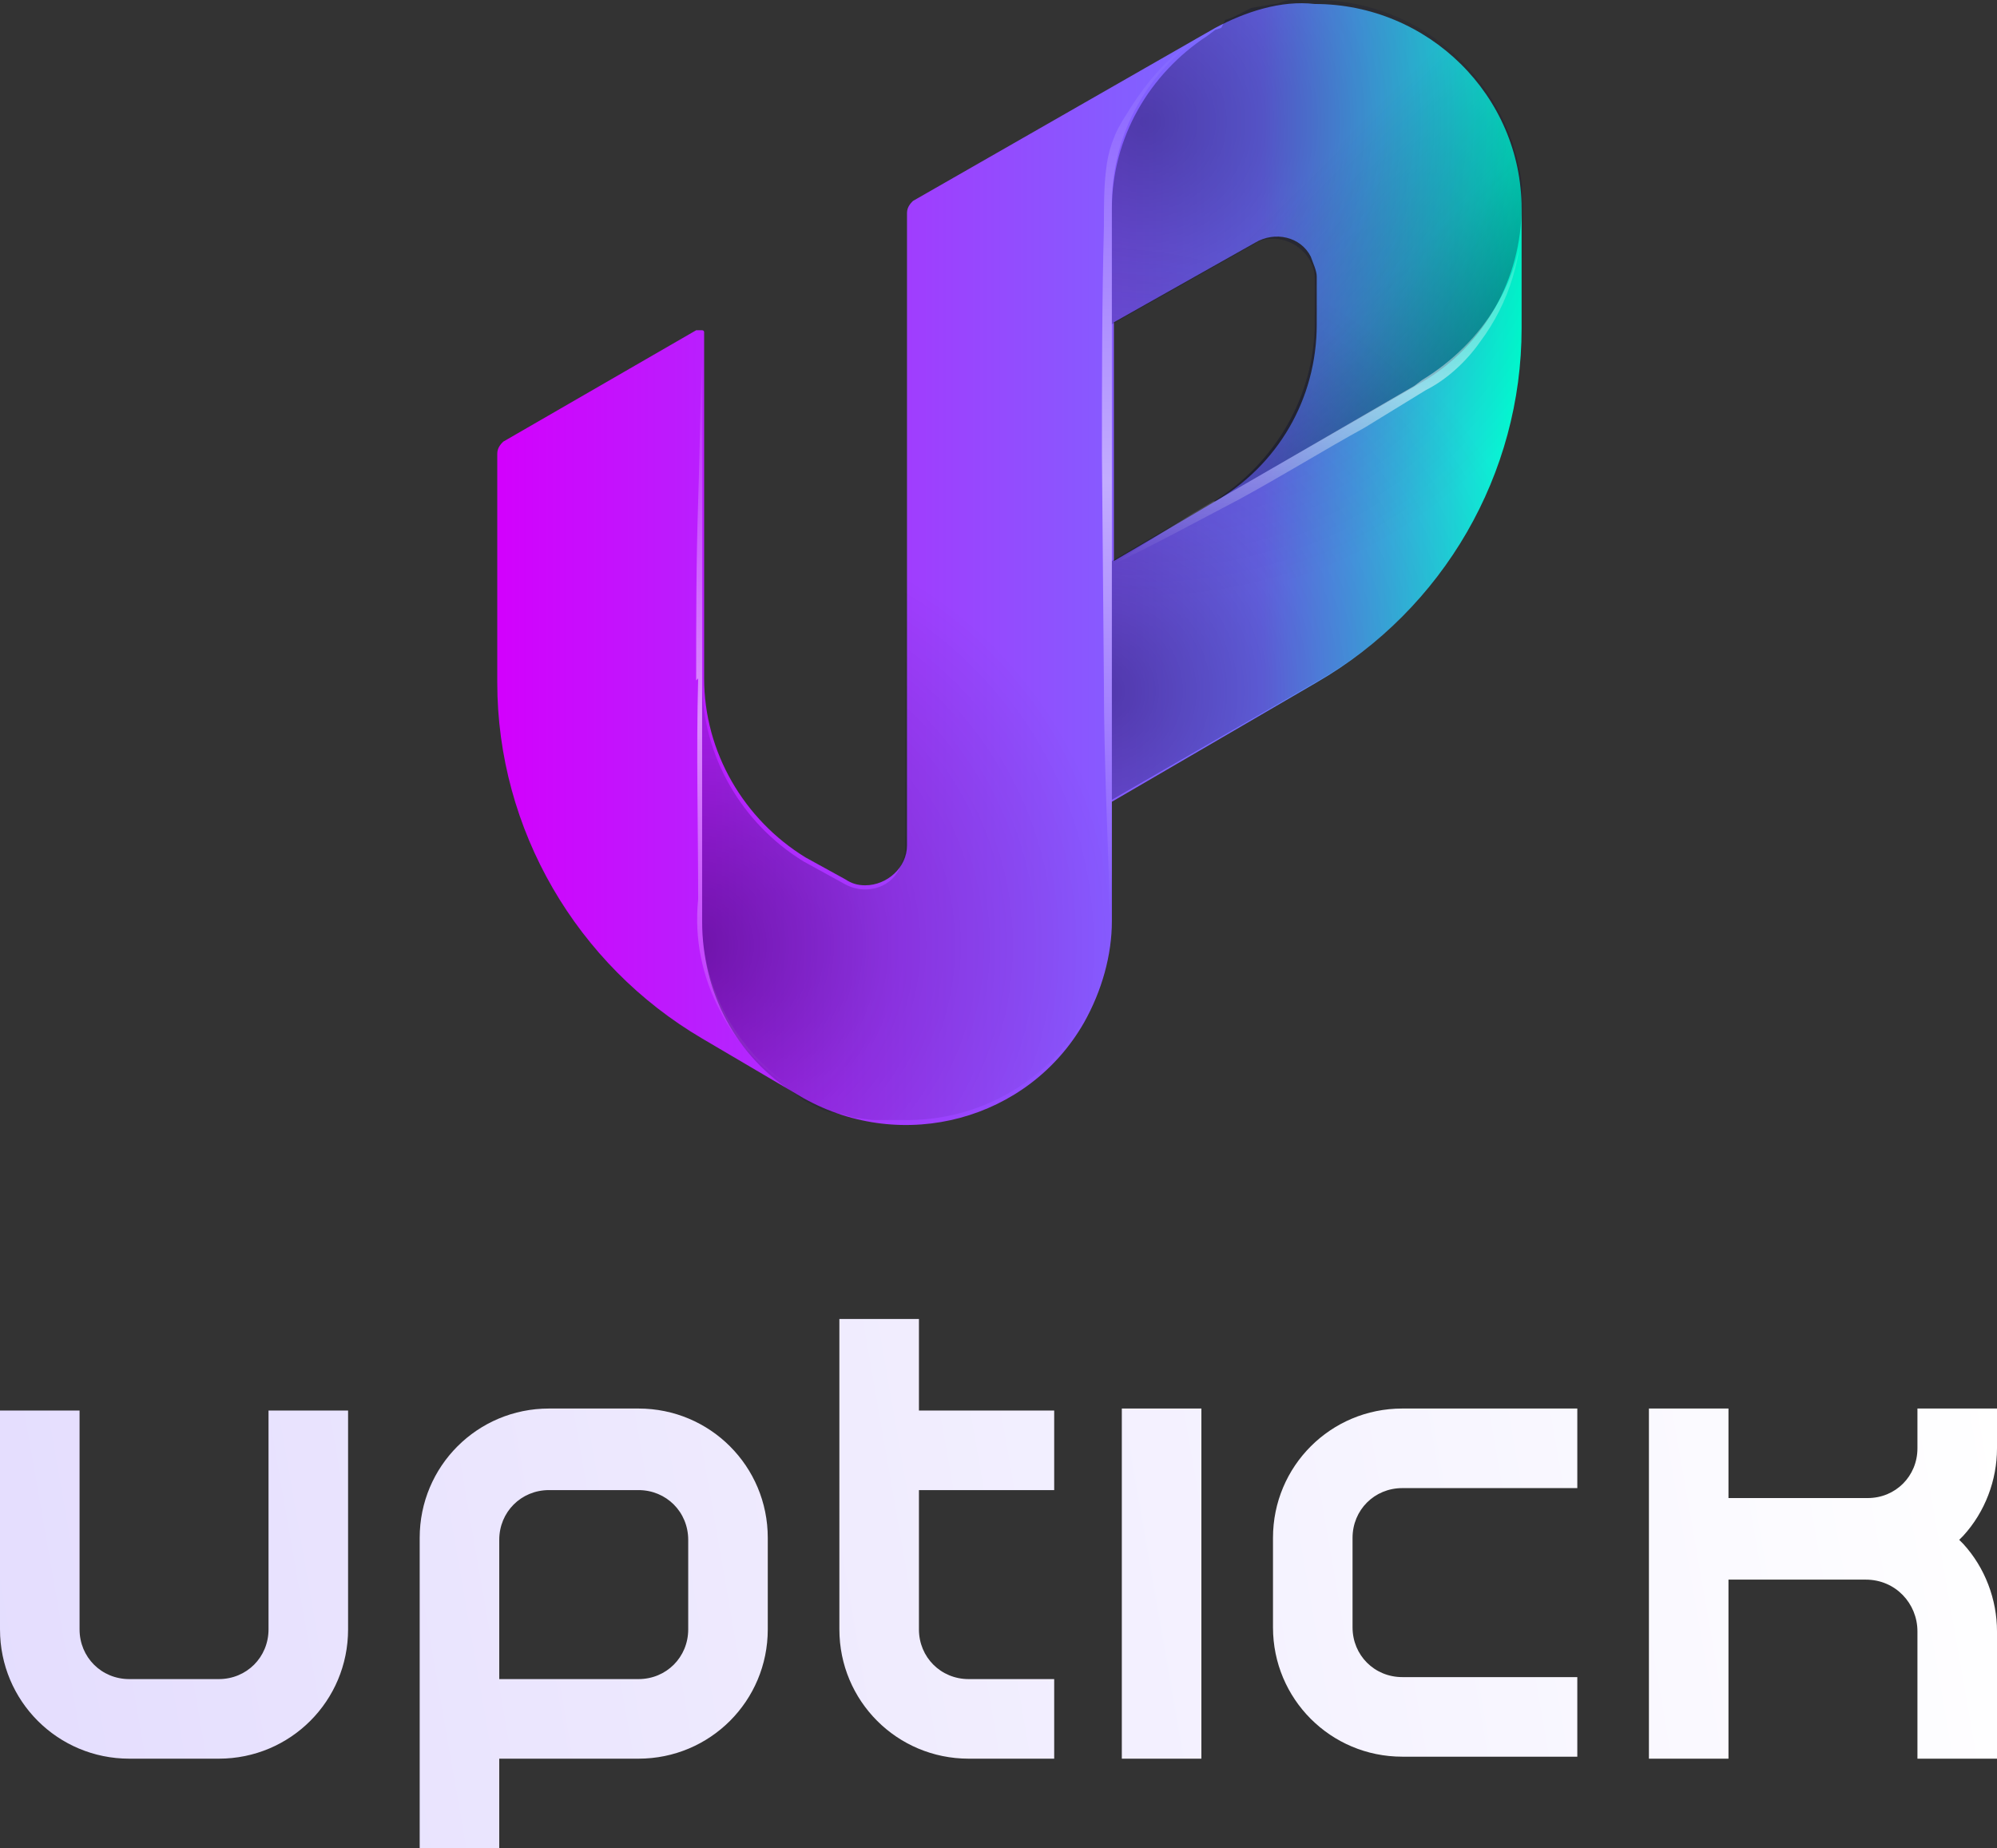 <?xml version="1.0" encoding="utf-8"?>
<!-- Generator: Adobe Illustrator 25.0.1, SVG Export Plug-In . SVG Version: 6.00 Build 0)  -->
<svg version="1.1" id="Layer_2" xmlns="http://www.w3.org/2000/svg" xmlns:xlink="http://www.w3.org/1999/xlink" x="0px" y="0px"
	 viewBox="0 0 100.4 92.9" style="enable-background:new 0 0 100.4 92.9;" xml:space="preserve">
<rect x="0" y="0" width="100.4" height="92.9" fill="#333333" stroke="none"/>
<style type="text/css">
	.st0{fill-rule:evenodd;clip-rule:evenodd;fill:url(#SVGID_1_);}
	.st1{fill:url(#Shape_2_);}
	.st2{clip-path:url(#SVGID_3_);}
	.st3{fill:url(#SVGID_4_);}
	.st4{clip-path:url(#SVGID_6_);}
	.st5{fill:url(#SVGID_7_);}
	.st6{fill:url(#shadow_2_);}
	.st7{clip-path:url(#SVGID_9_);}
	.st8{fill:url(#SVGID_10_);}
	.st9{fill:url(#SVGID_11_);}
	.st10{fill:url(#SVGID_12_);}
	.st11{clip-path:url(#SVGID_14_);}
	.st12{fill:url(#SVGID_15_);}
</style>
<linearGradient id="SVGID_1_" gradientUnits="userSpaceOnUse" x1="100.941" y1="23.167" x2="-0.349" y2="5.567" gradientTransform="matrix(1 0 0 -1 0 94)">
	<stop  offset="0" style="stop-color:#FFFFFF"/>
	<stop  offset="1" style="stop-color:#E4DDFE"/>
</linearGradient>
<path class="st0" d="M32.1,74.9h-4.5c-1.4,0-2.5,1.1-2.5,2.5c0,0,0,0,0,0v7h7c1.4,0,2.5-1.1,2.5-2.5c0,0,0,0,0,0v-4.5
	C34.6,76,33.5,74.9,32.1,74.9C32.1,74.9,32.1,74.9,32.1,74.9z M79.3,70.8v4h-8.8c-1.4,0-2.5,1.1-2.5,2.5c0,0,0,0,0,0v4.5
	c0,1.4,1.1,2.5,2.5,2.5c0,0,0,0,0,0h8.8v4h-8.8c-3.6,0-6.5-2.9-6.5-6.5c0,0,0,0,0,0v-4.5c0-3.6,2.9-6.5,6.5-6.5H79.3z M86.9,70.8
	v4.5h7c1.4,0,2.5-1.1,2.5-2.5c0,0,0,0,0,0v-2h4v2c0,1.6-0.6,3.2-1.7,4.4l-0.2,0.2l0.2,0.2c1.1,1.2,1.7,2.8,1.7,4.4v6.4h-4V82
	c0-1.4-1.1-2.6-2.6-2.6c0,0,0,0,0,0h-6.9v9h-4V70.8H86.9z M60.4,70.8v17.6h-4V70.8H60.4z M46.2,66.3v4.6H53v4h-6.8v7
	c0,1.4,1.1,2.5,2.5,2.5c0,0,0,0,0,0H53v4h-4.3c-3.6,0-6.5-2.9-6.5-6.5c0,0,0,0,0,0V66.3H46.2z M4,70.9v11c0,1.4,1.1,2.5,2.5,2.5
	c0,0,0,0,0,0H11c1.4,0,2.5-1.1,2.5-2.5c0,0,0,0,0,0v-11h4v11c0,3.6-2.9,6.5-6.5,6.5c0,0,0,0,0,0H6.5c-3.6,0-6.5-2.9-6.5-6.5
	c0,0,0,0,0,0v-11H4z M32.1,70.8c3.6,0,6.5,2.9,6.5,6.5v4.6c0,3.6-2.9,6.5-6.5,6.5c0,0,0,0,0,0h-7v4.5h-4V77.3c0-3.6,2.9-6.5,6.5-6.5
	c0,0,0,0,0,0H32.1z"/>
<g>
	
		<linearGradient id="Shape_2_" gradientUnits="userSpaceOnUse" x1="24.905" y1="988.418" x2="76.524" y2="988.418" gradientTransform="matrix(1 0 0 1 0 -960.11)">
		<stop  offset="0" style="stop-color:#D300FD"/>
		<stop  offset="0.746" style="stop-color:#7471FF"/>
		<stop  offset="1" style="stop-color:#00FDCF"/>
	</linearGradient>
	<path id="Shape_1_" class="st1" d="M61.1,1.4l-15.2,8.7c-0.1,0.1-0.3,0.3-0.3,0.6v31.8c0,1.1-1,2-2.1,2c-0.4,0-0.7-0.1-1-0.3
		l-2-1.1c-3.1-1.9-5.1-5.3-5.1-9V16.7c0-0.1-0.1-0.1-0.1-0.1H35l-9.7,5.6c-0.1,0.1-0.3,0.3-0.3,0.6v11.5c0,7.4,4,14.2,10.3,17.9
		l5.1,3c5,2.8,11.3,1.1,14.1-3.8c0.9-1.6,1.4-3.4,1.4-5.1v-6l10.3-6c6.4-3.7,10.3-10.5,10.3-17.8v-6c0-5.7-4.7-10.3-10.4-10.3
		C64.4,0,62.6,0.6,61.1,1.4z M61.1,25.2l-5.1,3v-12l7.1-4c1-0.6,2.3-0.3,2.8,0.7c0.1,0.3,0.3,0.7,0.3,1v2.4
		C66.2,20.1,64.2,23.4,61.1,25.2L61.1,25.2z"/>
	<g id="Effects_1_">
		<g id="_1_1_">
			<g>
				<g>
					<defs>
						<path id="SVGID_2_" d="M40,54.8l-4.7-2.7c-6.4-3.7-10.4-10.5-10.4-17.9V22.4c0-0.1,0-0.1,0.1-0.1l10.3-5.8v29.8
							C35.3,49.7,37,52.8,40,54.8z"/>
					</defs>
					<clipPath id="SVGID_3_">
						<use xlink:href="#SVGID_2_"  style="overflow:visible;"/>
					</clipPath>
					<g class="st2">
						
							<linearGradient id="SVGID_4_" gradientUnits="userSpaceOnUse" x1="37.476" y1="1015.253" x2="37.476" y2="976.436" gradientTransform="matrix(1 0 0 1 0 -960.11)">
							<stop  offset="0" style="stop-color:#FFFFFF;stop-opacity:0"/>
							<stop  offset="0.49" style="stop-color:#FFFFFF;stop-opacity:0.5"/>
							<stop  offset="1" style="stop-color:#FFFFFF;stop-opacity:0"/>
						</linearGradient>
						<path class="st3" d="M40,54.8c-1.7-1-3-2.4-3.8-4c-0.9-1.7-1.3-3.6-1.1-5.6c0-3.7-0.1-7.4,0-11.1v-0.4h0.4L35,34.2
							c0-3,0-6,0.1-9s0.1-6,0.3-9c0.1,3,0.3,6,0.3,9s0,6,0.1,9v0.4h-0.6l0.4-0.4c0,3.7,0,7.4,0,11.1C35.3,49,36.9,52.7,40,54.8z"/>
					</g>
				</g>
			</g>
		</g>
		<g id="_2_1_">
			<g>
				<g>
					<defs>
						<path id="SVGID_5_" d="M60.7,1.6c-3,1.9-4.8,5.1-4.8,8.7V46c0,5.7-4.6,10.3-10.3,10.3h-0.1h-0.6l0,0h-0.4H44
							c-0.3,0-0.7-0.1-1-0.1l0,0L42.3,56l-0.6-0.1c-0.4-0.1-0.9-0.4-1.3-0.6L40,55l0,0c-3-1.9-4.7-5.1-4.7-8.7v-12
							c0,3.7,2,7.1,5.1,9l2,1.1c1,0.6,2.3,0.3,2.8-0.7c0.1-0.3,0.3-0.7,0.3-1v-32c0-0.3,0.1-0.4,0.3-0.6L60.7,1.6z"/>
					</defs>
					<clipPath id="SVGID_6_">
						<use xlink:href="#SVGID_5_"  style="overflow:visible;"/>
					</clipPath>
					<g class="st4">
						<g id="border_1_">
							
								<linearGradient id="SVGID_7_" gradientUnits="userSpaceOnUse" x1="58.017" y1="1006.23" x2="58.017" y2="961.404" gradientTransform="matrix(1 0 0 1 0 -960.11)">
								<stop  offset="0" style="stop-color:#FFFFFF;stop-opacity:0"/>
								<stop  offset="0.49" style="stop-color:#FFFFFF;stop-opacity:0.5"/>
								<stop  offset="1" style="stop-color:#FFFFFF;stop-opacity:0"/>
							</linearGradient>
							<path class="st5" d="M60.7,1.6c-1.6,1.1-2.8,2.6-3.6,4.3c-0.4,0.9-0.7,1.7-0.9,2.7c-0.1,1-0.1,1.9-0.1,2.8
								c0,3.8,0,7.7,0.1,11.5l-0.1,11.5c0,3.8-0.1,7.7-0.3,11.5c-0.1-3.8-0.3-7.7-0.3-11.5l-0.1-11.5c0-3.8,0-7.7,0.1-11.5
								c0-1,0-2,0.1-2.8c0.1-1,0.4-1.9,1-2.8C57.7,4,58.9,2.6,60.7,1.6z"/>
						</g>
						
							<radialGradient id="shadow_2_" cx="34.93" cy="1007.624" r="21.37" gradientTransform="matrix(1 0 0 1 0 -960.11)" gradientUnits="userSpaceOnUse">
							<stop  offset="0" style="stop-color:#00032D;stop-opacity:0.4"/>
							<stop  offset="0.48" style="stop-color:#00032D;stop-opacity:0.15"/>
							<stop  offset="1" style="stop-color:#00032D;stop-opacity:0"/>
						</radialGradient>
						<path id="shadow_1_" class="st6" d="M60.7,1.6c-3,1.9-4.8,5.1-4.8,8.7V46c0,5.7-4.6,10.3-10.3,10.3h-0.1h-0.6l0,0h-0.4H44
							c-0.3,0-0.7-0.1-1-0.1l0,0L42.3,56l-0.6-0.1c-0.4-0.1-0.9-0.4-1.3-0.6L40,55l0,0c-3-1.9-4.7-5.1-4.7-8.7v-12
							c0,3.7,2,7.1,5.1,9l2,1.1c1,0.6,2.3,0.3,2.8-0.7c0.1-0.3,0.3-0.7,0.3-1v-32c0-0.3,0.1-0.4,0.3-0.6L60.7,1.6z"/>
					</g>
				</g>
			</g>
		</g>
		<g id="_3_1_">
			<g>
				<g>
					<defs>
						<path id="SVGID_8_" d="M76.6,10.4v6c0,7.4-4,14.2-10.3,17.8l-10.4,6v-12l5.1-3c3.1-1.9,5.1-5.3,5.1-9V14c0-1.1-1-2-2.1-2
							c-0.4,0-0.7,0.1-1,0.3l-7.1,4v-5.8c0-3.6,1.9-6.8,4.8-8.7l0.4-0.3l0.3-0.1L61.6,1c0.4-0.1,0.9-0.4,1.3-0.6l0,0l0.6-0.1l0,0
							c0.1,0,0.4-0.1,0.6-0.1S64.6,0,64.9,0h0.6l0,0h0.6l0,0C71.9,0,76.5,4.7,76.6,10.4z"/>
					</defs>
					<clipPath id="SVGID_9_">
						<use xlink:href="#SVGID_8_"  style="overflow:visible;"/>
					</clipPath>
					<g class="st7">
						<g id="shadow_top_bottom_1_">
							
								<radialGradient id="SVGID_10_" cx="57.56" cy="966.226" r="24.302" gradientTransform="matrix(1 0 0 1 0 -960.11)" gradientUnits="userSpaceOnUse">
								<stop  offset="0" style="stop-color:#00032D;stop-opacity:0.4"/>
								<stop  offset="0.48" style="stop-color:#00032D;stop-opacity:0.15"/>
								<stop  offset="1" style="stop-color:#00032D;stop-opacity:0"/>
							</radialGradient>
							<path class="st8" d="M76.6,10.4v6c0,7.4-4,14.2-10.3,17.8l-10.4,6v-12l5.1-3c3.1-1.9,5.1-5.3,5.1-9V14c0-1.1-1-2-2.1-2
								c-0.4,0-0.7,0.1-1,0.3l-7.1,4v-5.8c0-3.6,1.9-6.8,4.8-8.7l0.4-0.3l0.3-0.1L61.6,1c0.4-0.1,0.9-0.4,1.3-0.6l0,0l0.6-0.1l0,0
								c0.1,0,0.4-0.1,0.6-0.1S64.6,0,64.9,0h0.6l0,0h0.6l0,0C71.9,0,76.5,4.7,76.6,10.4z"/>
							
								<radialGradient id="SVGID_11_" cx="55.278" cy="994.853" r="22.733" gradientTransform="matrix(1 0 0 1 0 -960.11)" gradientUnits="userSpaceOnUse">
								<stop  offset="0" style="stop-color:#00032D;stop-opacity:0.4"/>
								<stop  offset="0.48" style="stop-color:#00032D;stop-opacity:0.15"/>
								<stop  offset="1" style="stop-color:#00032D;stop-opacity:0"/>
							</radialGradient>
							<path class="st9" d="M76.6,10.4v6c0,7.4-4,14.2-10.3,17.8l-10.4,6v-12l5.1-3c3.1-1.9,5.1-5.3,5.1-9V14c0-1.1-1-2-2.1-2
								c-0.4,0-0.7,0.1-1,0.3l-7.1,4v-5.8c0-3.6,1.9-6.8,4.8-8.7l0.4-0.3l0.3-0.1L61.6,1c0.4-0.1,0.9-0.4,1.3-0.6l0,0l0.6-0.1l0,0
								c0.1,0,0.4-0.1,0.6-0.1S64.6,0,64.9,0h0.6l0,0h0.6l0,0C71.9,0,76.5,4.7,76.6,10.4z"/>
						</g>
						<g id="shadow_right_1_">
							
								<linearGradient id="SVGID_12_" gradientUnits="userSpaceOnUse" x1="72.695" y1="979.81" x2="63.775" y2="970.818" gradientTransform="matrix(1 0 0 1 0 -960.11)">
								<stop  offset="0" style="stop-color:#00032D;stop-opacity:0.4"/>
								<stop  offset="0.48" style="stop-color:#00032D;stop-opacity:0.15"/>
								<stop  offset="1" style="stop-color:#00032D;stop-opacity:0"/>
							</linearGradient>
							<path class="st10" d="M76.5,10.4c0,3.6-1.9,7-5,8.8L71,19.5l-10.1,5.8c3.1-1.9,5.1-5.3,5.1-9V14c0-1.1-1-2-2.1-2
								c-0.4,0-0.7,0.1-1,0.3l-7,4v-5.8c0-3.6,1.9-6.8,4.8-8.7l0.4-0.3l0.3-0.1L61.6,1c0.4-0.1,0.9-0.4,1.3-0.6l0,0l0.6-0.1l0,0
								c0.1,0,0.4-0.1,0.6-0.1S64.6,0,64.9,0h0.6l0,0h0.6l0,0c0.7,0,1.3,0,2,0.1h0.1c0.3,0,0.7,0.1,1,0.3c0.1,0,0.3,0.1,0.4,0.1
								s0.3,0.1,0.4,0.1l0.6,0.4L71,1.4l0.6,0.1L72,1.9l0.4,0.3c2.3,1.7,3.8,4.3,4.1,7.1l0,0C76.5,9.7,76.5,10,76.5,10.4z"/>
						</g>
						<g id="_3.1_1_">
							<g>
								<g>
									<defs>
										<path id="SVGID_13_" d="M76.6,10.4v6c0,7.4-4,14.2-10.3,17.8l-10.4,6v-12l5.1-3h0.1l10-5.8l0.4-0.3
											C74.6,17.2,76.6,14,76.6,10.4z"/>
									</defs>
									<clipPath id="SVGID_14_">
										<use xlink:href="#SVGID_13_"  style="overflow:visible;"/>
									</clipPath>
									<g class="st11">
										<g id="border-2_1_">
											
												<linearGradient id="SVGID_15_" gradientUnits="userSpaceOnUse" x1="66.144" y1="988.69" x2="66.144" y2="970.458" gradientTransform="matrix(1 0 0 1 0 -960.11)">
												<stop  offset="0" style="stop-color:#FFFFFF;stop-opacity:0"/>
												<stop  offset="0.49" style="stop-color:#FFFFFF;stop-opacity:0.5"/>
												<stop  offset="1" style="stop-color:#FFFFFF;stop-opacity:0"/>
											</linearGradient>
											<path class="st12" d="M76.5,10.4c0.1,2.4-0.6,4.8-2.1,6.8c-0.7,1-1.7,1.9-2.7,2.4l-3.1,1.9c-2,1.1-4.1,2.4-6.3,3.6
												c-2.1,1.1-4.3,2.3-6.4,3.3c2-1.3,4-2.6,6.1-3.8c2.1-1.3,4.1-2.4,6.1-3.7l3.1-1.7C74.3,17.2,76.3,14,76.5,10.4z"/>
										</g>
									</g>
								</g>
							</g>
						</g>
					</g>
				</g>
			</g>
		</g>
	</g>
</g>
</svg>
